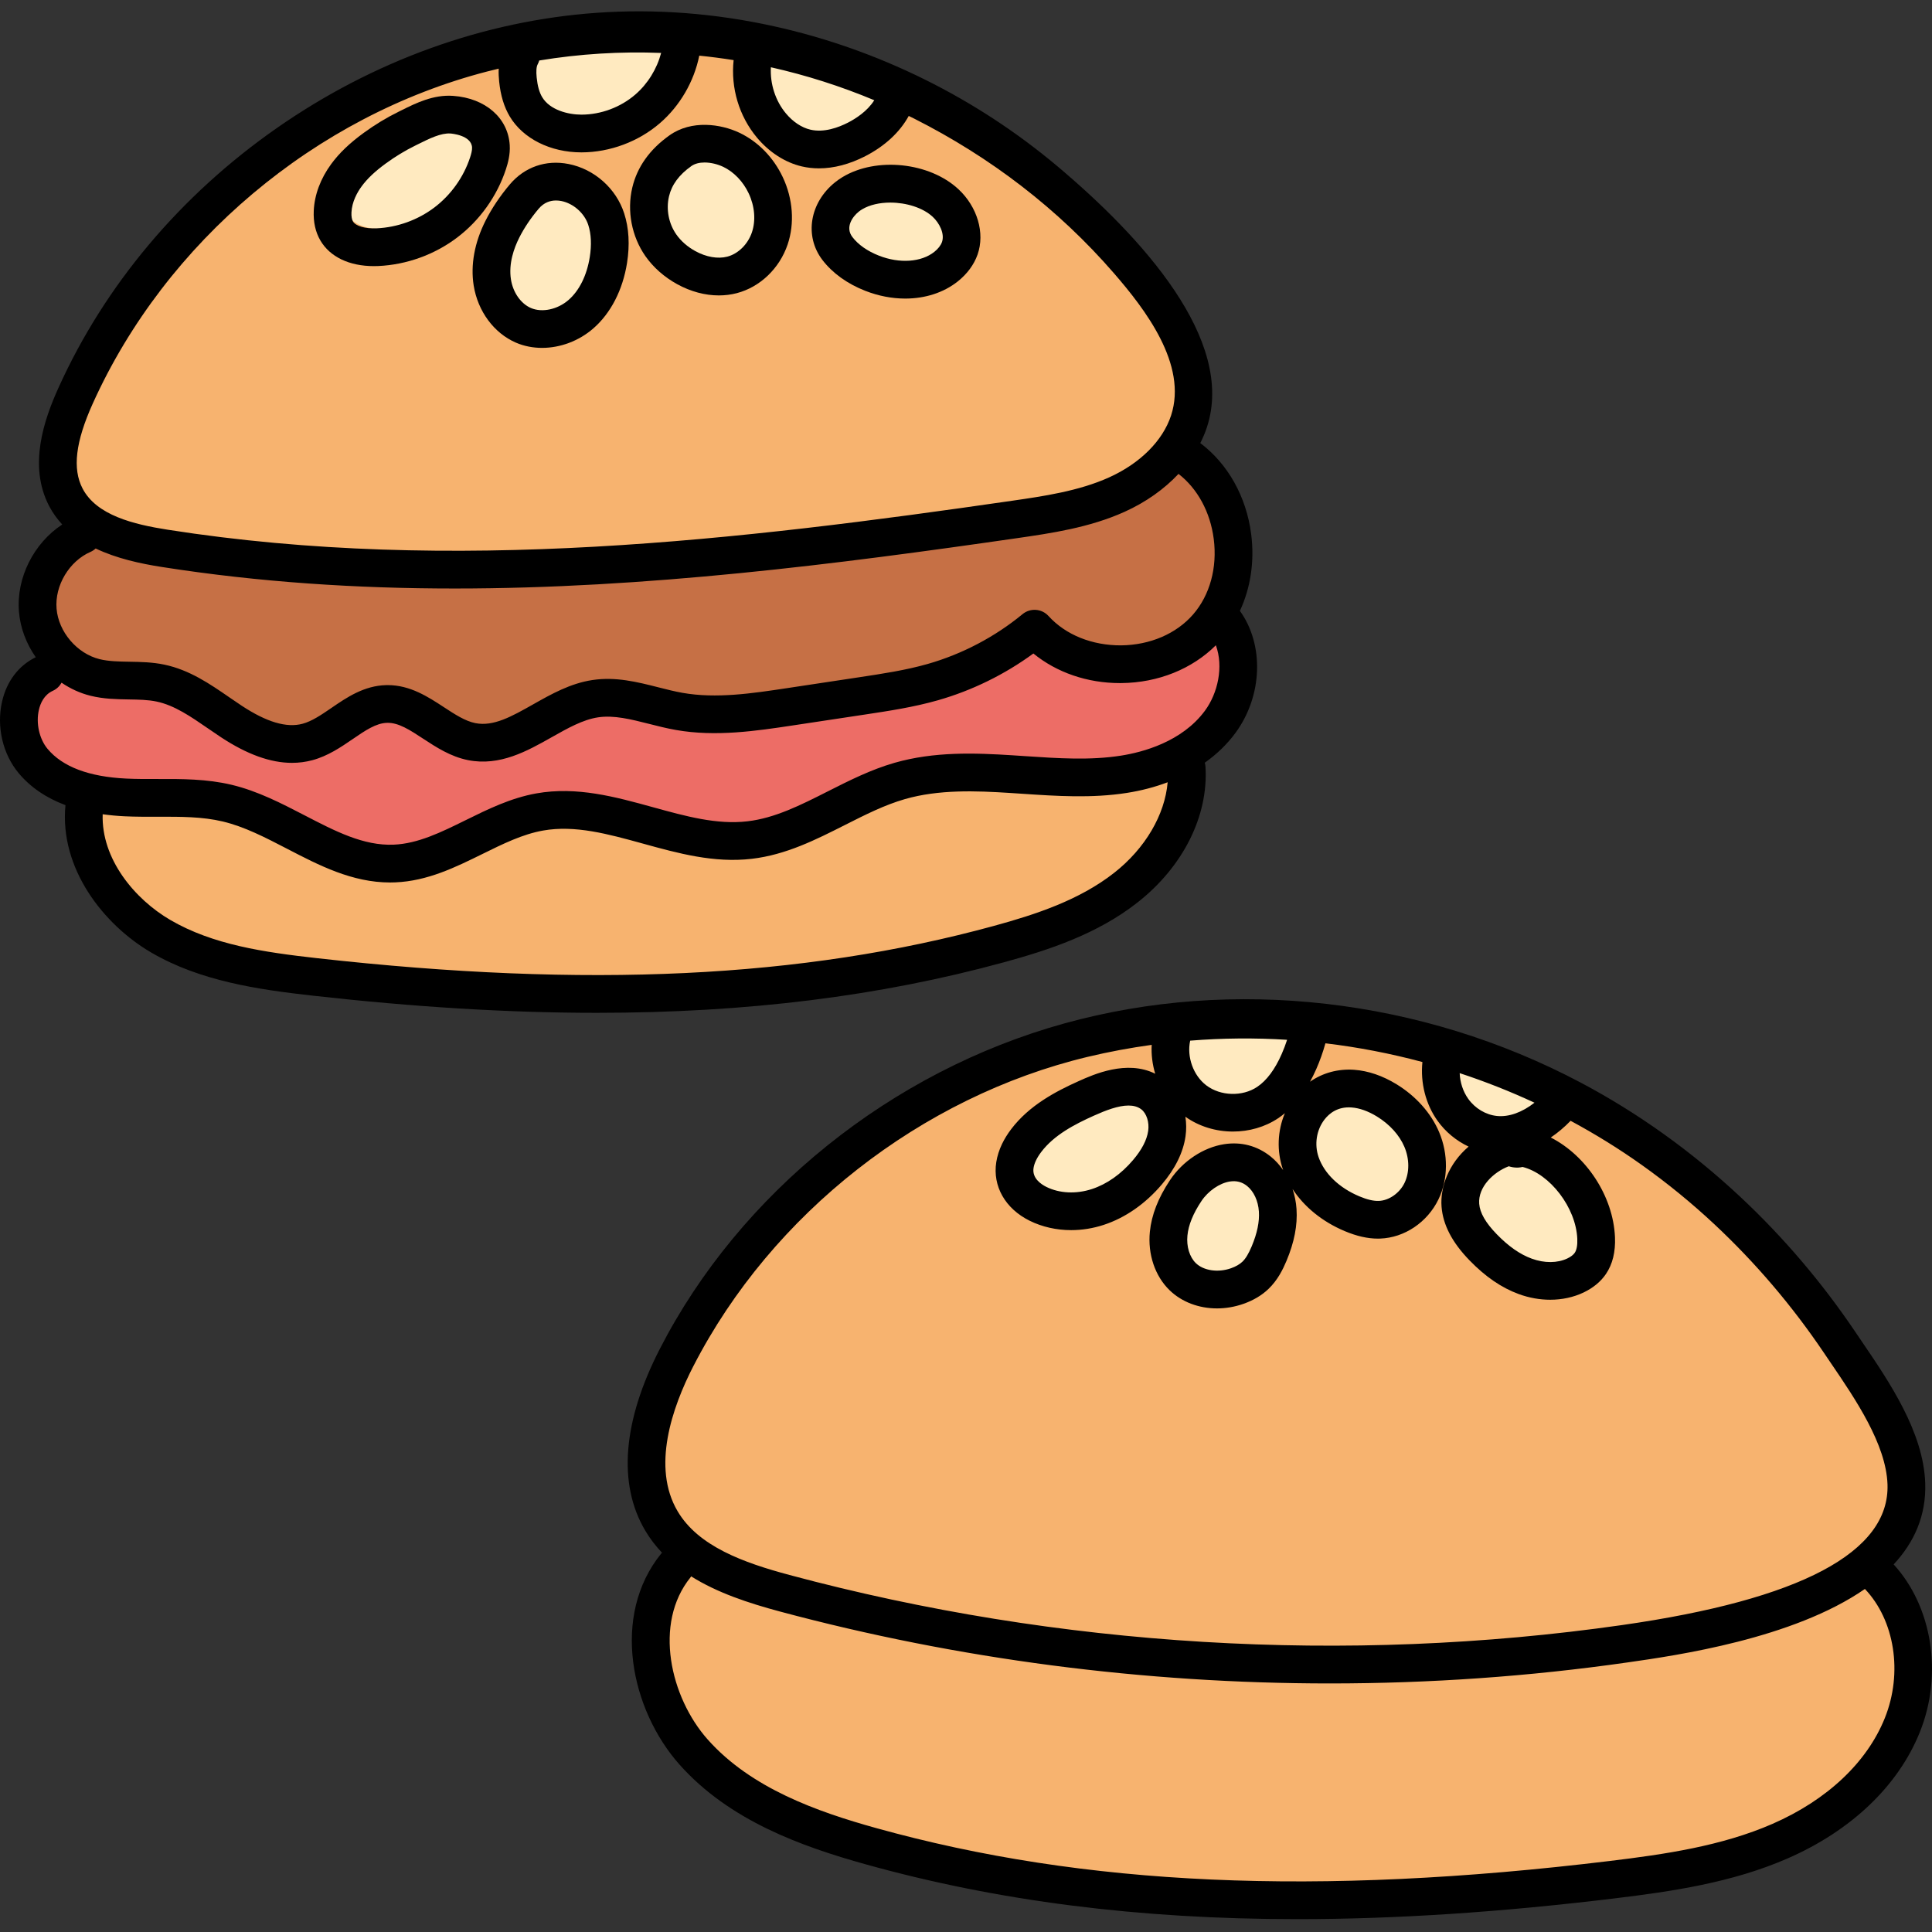<svg height="512pt" viewBox="0 -3 512 512" width="512pt" xmlns="http://www.w3.org/2000/svg"><rect x="0" y="-3" width="512" height="512" fill="#333333" stroke="none"/><path d="m208.453 417.297c46.578 12.496 95.023 18.832 143.992 18.832h.008c26.137 0 52.312-1.848 77.805-5.488 49.078-7.012 73.625-20.59 72.953-40.355-.398-11.523-8.805-23.859-15.551-33.762 0 0-1.457-2.148-1.812-2.68-8.531-12.652-18.441-24.281-29.445-34.562-12.41-11.609-26.121-21.43-40.75-29.184-1.035-.547-2.078-1.07-3.117-1.594l-3.086-1.555-1.465 2.258c-2.004 3.098-5.48 5.238-9.109 5.59-.32.035-.664.051-1.051.051-3.77 0-7.508-1.828-9.754-4.773-1.957-2.574-2.988-5.992-3.242-10.754l-.109-2.105-2.02-.609c-12.121-3.645-24.594-6.039-37.078-7.113l-2.641-.23-.551 2.594c-.262 1.227-.742 2.398-1.258 3.605-1.301 3.066-2.773 6.547-5.027 9.348-2.488 3.094-5.75 4.996-8.957 5.219-.145.012-.293.012-.438.012-.055 0-.105 0-.156 0-4.285 0-8.695-3.09-10.727-7.516-1.242-2.695-1.762-5.902-1.539-9.531l.215-3.551-3.535.387c-9.285 1.008-18.41 2.742-27.117 5.148-44.016 12.191-82.438 43.086-102.777 82.641-6.066 11.797-11.707 28.555-4.125 41.398 6.062 10.273 18.707 14.859 31.465 18.281zm181.559-106.234c2.289-3.957 6.875-6.516 11.684-6.516l.117.004c7.055.113 15.102 7.297 18.195 13.938 2.148 4.605 2.156 9.234.023 12.387-2.586 3.812-7.117 4.223-8.945 4.223-1.105 0-2.238-.133-3.281-.391-4.543-1.109-8.387-4.141-11.625-6.891-2.289-1.953-4.473-3.922-6.016-6.492-1.996-3.32-2.051-6.969-.152-10.262zm-44.836-15.723c.629-3.465 2.406-5.926 5.273-7.32 1.695-.82 3.664-1.234 5.848-1.234 3.207 0 6.918.945 9.918 2.535 5.891 3.129 11.918 11.551 11.504 19.094-.254 4.543-2.863 7.93-7.555 9.793-1.277.512-2.699.773-4.223.773-3.543 0-7.426-1.438-11.004-4.066l-.535-.414c-5.383-4.168-10.633-11.395-9.227-19.16zm-33.512 26.578c1.492-6.055 6.5-15.238 12.504-15.727.289-.023.574-.035.855-.035 2.574 0 4.863.969 6.801 2.879 3.629 3.586 4.98 9.535 4.695 13.547-.371 5.352-2.602 10.078-6.109 12.969-2.332 1.906-5.23 2.961-8.168 2.961-2.039 0-3.965-.523-5.574-1.512-5.203-3.184-6.238-10.051-5.004-15.082zm-35.637-21.621c2.859-3.328 14.57-11.211 22.359-11.211.934 0 1.777.117 2.516.348 1.723.535 3.863 2.043 4.285 6.164.258 2.488-.754 5.191-3.008 8.031-4.535 5.742-11.613 9.504-18.891 10.059-.551.035-1.078.062-1.586.062-1.656 0-3.066-.227-4.301-.691-2.035-.777-3.555-2.223-4.168-3.969-.223-.637-.332-1.266-.332-1.93 0-2.113 1.082-4.488 3.125-6.863zm0 0" fill="#f7b36f"/><path d="m496.398 416.023-1.773-1.863-2.113 1.465c-18.48 12.816-48.762 17.133-61.695 18.977-25.688 3.668-52.051 5.527-78.355 5.527-49.336 0-98.133-6.379-145.039-18.965-6.848-1.84-15.609-4.52-22.664-8.953l-2.352-1.48-1.656 2.234c-.066.09-.129.184-.191.285-10.75 13.445-5.945 34.68 4.719 46.703 12 13.523 30.023 19.918 46.07 24.387 34.465 9.594 71.266 14.258 112.5 14.258 25.766 0 52.977-1.781 83.195-5.449 14.633-1.777 30.078-4.02 43.898-10.059 15.176-6.641 26.301-17.164 31.32-29.637 5.297-13.129 2.938-28.168-5.863-37.43zm0 0" fill="#f7b36f"/><path d="m120.469 145.961c51.906 0 103.664-6.852 148.098-13.273l.109-.016c8.48-1.23 18.094-2.629 26.48-6.426 9-4.066 15.574-10.699 18.035-18.199 5.074-15.449-7.906-36.777-37.539-61.684-11.562-9.723-24.469-17.879-38.359-24.25l-2.723-1.25-1.254 2.727c-1.996 4.348-5.82 7.703-10.238 8.98-1.355.398-2.805.602-4.305.602-4.52 0-8.992-1.887-11.969-5.043-3.531-3.738-5.078-9.277-4.039-14.449l.59-2.941-2.941-.59c-6.602-1.32-13.234-2.234-19.719-2.719l-2.16-.16-.832 2c-2.484 5.98-5.176 10.316-8.465 13.652-4.266 4.32-9.676 6.812-14.914 6.84-5.844 0-11.352-3.406-13.391-8.281-.914-2.176-1.059-4.828-.402-7.27l1.277-4.762-4.812 1.051c-50.289 10.953-94.406 46.273-115.137 92.176-4.996 11.059-5.832 19.062-2.625 25.195 4.32 8.254 14.922 10.938 24.727 12.473 24.117 3.781 49.145 5.617 76.508 5.617zm101.383-93.883c1.133-4.055 6.449-6.871 11.211-7.863.953-.195 1.953-.297 2.969-.297 5.078 0 10.086 2.461 12.461 6.121 2.184 3.375 1.832 7.371-.988 11.258-1.395 1.918-3.598 3.328-6.215 3.973-1 .254-2.074.379-3.199.379-.754 0-1.473-.051-2.129-.156-3.734-.605-7.504-2.652-11.199-6.078-2.609-2.43-3.59-4.898-2.91-7.336zm-45.012-9.441c2.176-3.707 5.961-5.941 10.648-6.297.344-.023.684-.039 1.023-.039 4.348 0 8.164 2.113 10.742 5.949 3.48 5.195 4.062 12.879 1.387 18.266-1.613 3.223-4.043 5.582-6.863 6.652-1.297.5-2.617.75-3.926.75-6.004 0-11.094-5.102-13.285-9.848-2.391-5.168-2.289-11.082.273-15.434zm-41.062 15.41c2.637-5.961 7.055-13.062 13.102-13.062.918 0 1.871.16 2.832.477 2.82.926 5.199 3.312 6.527 6.547 1.035 2.527 1.453 5.508 1.309 9.371-.227 5.637-1.574 10.188-3.996 13.523-2.562 3.508-6.566 5.688-10.445 5.688-.668 0-1.316-.062-1.934-.188-4.16-.848-7.77-4.539-8.973-9.184-1.297-5.02.141-9.934 1.578-13.172zm-41.008-14.898c3.906-5.586 10.434-10.402 19.402-14.32 1.426-.621 3.012-.949 4.578-.949 2.332 0 4.477.699 6.039 1.977 2.152 1.754 2.977 4.422 2.328 7.52-.523 2.48-1.988 4.957-4.488 7.578-4.992 5.25-11.645 8.891-18.734 10.25-.883.172-2.219.398-3.66.398-.984 0-1.902-.105-2.727-.316-2.289-.586-4.074-2.055-4.773-3.922-.844-2.262-.137-5.102 2.035-8.215zm0 0" fill="#f7b36f"/><path d="m297.105 230.68c8.797-6.902 14.527-16.664 15.316-26.121l.398-4.734-4.445 1.68c-3.172 1.199-6.617 2.098-10.242 2.672-3.676.574-7.648.852-12.148.852-4.93 0-9.906-.332-14.719-.652l-1.141-.078c-.738-.051-1.473-.098-2.188-.141-3.527-.227-7.32-.434-11.184-.434-6.984 0-12.621.684-17.75 2.156-5.633 1.617-10.855 4.254-16.465 7.086-7.422 3.758-15.098 7.645-23.656 8.645-1.512.18-3.082.27-4.676.27-7.766 0-15.48-2.125-23.031-4.203-7.512-2.078-14.605-4.039-21.766-4.039-2.09 0-4.125.176-6.039.52-5.871 1.043-11.469 3.809-16.934 6.516-6.844 3.363-13.918 6.84-21.801 7.172-.418.02-.836.027-1.254.027-9.332 0-17.738-4.359-25.867-8.57l-.105-.055c-5.957-3.086-11.582-6.004-17.664-7.453-5.188-1.242-10.586-1.348-15.672-1.348l-3.301.008c-2.598 0-5.137-.012-7.645-.129-1.797-.082-3.652-.254-5.508-.516l-3.305-.465-.109 3.336c-.461 14.031 10.16 25.309 19.395 30.699 11.812 6.902 25.68 8.914 40.039 10.523 27.016 3.027 51.383 4.504 74.496 4.504 39.004 0 73.695-4.301 106.035-13.145 11.398-3.105 23.277-7.023 32.934-14.582zm0 0" fill="#f7b36f"/><path d="m25.656 174.594c2.699.664 5.5.711 8.473.766h.109c2.844.047 5.781.098 8.691.707 6.113 1.277 11.215 4.801 16.18 8.227 1.102.754 2.199 1.512 3.305 2.234 5.758 3.789 10.652 5.633 14.957 5.633 1.238 0 2.441-.156 3.578-.461 2.988-.801 5.691-2.648 8.57-4.617 3.895-2.664 7.922-5.418 12.871-5.52h.352c5.09 0 9.242 2.723 13.262 5.363 3.148 2.059 6.117 4.008 9.391 4.648.84.168 1.711.254 2.586.254 4.949 0 9.703-2.684 14.777-5.547 4.609-2.605 9.379-5.297 14.676-6.094 1.176-.18 2.355-.266 3.605-.266 4.324 0 8.578 1.082 12.688 2.125 2.453.629 4.5 1.141 6.602 1.508 2.82.5 5.781.742 9.051.742 6.574 0 13.211-1 19.641-1.969l19.141-2.891c6.141-.926 12.488-1.879 18.504-3.602 9.535-2.719 18.605-7.48 26.227-13.773.461-.375.945-.457 1.27-.457.57 0 1.094.234 1.484.664 5.07 5.566 12.836 8.762 21.305 8.762h.199c8.523-.102 16.285-3.465 21.297-9.23 5.02-5.762 7.273-13.918 6.184-22.375-1.016-7.832-4.828-14.836-10.469-19.207l-2.156-1.672-1.867 1.988c-3.574 3.801-8.184 7.031-13.332 9.352-8.938 4.043-18.879 5.48-27.672 6.754-44.602 6.445-96.547 13.32-148.652 13.32-27.551 0-52.789-1.855-77.148-5.676-4.449-.691-11.023-1.926-16.684-4.641l-1.812-.871-1.492 1.348c-.203.184-.391.309-.535.375-6.773 2.938-11.418 10.703-10.805 18.062.609 7.363 6.477 14.254 13.652 16.035zm0 0" fill="#c67045"/><g fill="#ffeac0"><path d="m411.023 337.086c-1.266 0-2.512-.148-3.703-.438-4.727-1.16-8.77-4.195-12.434-7.305-2.32-1.988-4.742-4.172-6.438-6.984-.977-1.625-1.57-3.352-1.758-5.121l-.449-4.25 2.566-3.766c1.168-1.719 2.789-3.227 4.688-4.367l6.23-3.742 6.742 2.348c6.137 2.137 12.449 7.969 15.352 14.184 2.449 5.25 2.398 10.621-.141 14.363-2.156 3.18-6.141 5.078-10.656 5.078zm-45.129-16.074c-5.566 0-10.359-3.086-12.723-4.926-5.84-4.539-11.523-12.461-9.973-21.102.082-.441.195-.914.344-1.426l1.254-4.324 3.504-2.285c.422-.273.852-.52 1.27-.727 1.949-.945 4.23-1.426 6.785-1.426 3.609 0 7.441.977 10.789 2.754 6.676 3.551 12.066 11.797 12.543 19.176l.301 4.699-2.402 3.523c-1.523 2.238-3.766 3.961-6.66 5.113-1.578.629-3.27.949-5.031.949zm26.809-25.113c-2.496-.953-4.645-2.551-6.223-4.621-1.805-2.367-2.914-5.371-3.398-9.191l-1.004-7.941 7.578 2.582c5.934 2.023 11.797 4.355 17.438 6.938l5.711 2.613-3.828 4.98c-.973 1.266-2.18 2.371-3.59 3.289l-6 3.902zm-66.191-3.852c-5.828 0-10.547-4.508-12.465-8.695-1.523-3.301-2.07-7.191-1.629-11.582l.422-4.176 4.184-.309c4.34-.32 8.703-.484 12.969-.484 2.957 0 6.078.086 9.539.266l6.453.332-1.941 6.164c-.305.969-.676 1.859-1.031 2.691-.613 1.445-1.219 2.855-1.934 4.309l-2.508 5.121-3.113 2.715c-2.461 2.148-5.348 3.434-8.125 3.621-.27.02-.547.027-.82.027zm0 0"/><path d="m322.238 340.504c-2.406 0-4.695-.621-6.621-1.801-6.055-3.711-7.297-11.555-5.891-17.27 1.312-5.352 6.523-16.598 14.273-17.234.348-.031.707-.047 1.059-.047 3.109 0 5.859 1.168 8.18 3.473 4.098 4.027 5.602 10.48 5.281 15.102-.418 5.906-2.914 11.148-6.848 14.371-2.676 2.199-6.023 3.406-9.434 3.406zm0 0"/><path d="m281.637 315.746c-1.863 0-3.48-.266-4.938-.816-2.594-1-4.555-2.895-5.355-5.195-1.535-4.363 1.32-8.602 3.156-10.742 3.609-4.188 15.852-11.934 23.781-11.934 1.152 0 2.23.152 3.207.457 4.16 1.336 5.395 5.02 5.688 7.871.316 3.023-.832 6.207-3.418 9.48-4.898 6.188-12.512 10.23-20.355 10.809-.609.047-1.215.07-1.766.07zm0 0"/><path d="m238.129 67.652c-.828 0-1.664-.066-2.48-.195-4.129-.656-8.246-2.871-12.238-6.582-3.105-2.871-3.758-5.574-3.758-7.336 0-.691.098-1.375.285-2.031 1.434-5.176 7.75-8.211 12.723-9.25l.113-.027c1.035-.199 2.145-.309 3.238-.309 5.742 0 11.43 2.824 14.156 7.027 2.648 4.117 2.285 8.922-1.035 13.512-1.668 2.297-4.273 3.984-7.332 4.75-1.184.293-2.426.441-3.672.441zm0 0"/><path d="m218.715 35.184c-5.09 0-9.961-2.066-13.359-5.672-3.953-4.199-5.707-10.371-4.578-16.105l1.004-5.117 5.07 1.219c8.762 2.105 17.379 4.91 25.621 8.336l4.809 2-2.195 4.727c-2.219 4.773-6.496 8.48-11.438 9.922-1.582.457-3.246.691-4.934.691zm0 0"/><path d="m189.863 69.902c-6.102 0-12.031-4.316-15.109-11-2.711-5.844-2.574-12.301.363-17.281 2.555-4.355 6.781-6.867 12.223-7.277.41-.027.816-.043 1.203-.043 5.078 0 9.352 2.363 12.367 6.836 3.922 5.844 4.551 14.184 1.52 20.273-1.828 3.652-4.645 6.363-7.922 7.625-1.5.574-3.062.867-4.645.867zm0 0"/><path d="m154.418 31.762c-6.832 0-12.957-3.824-15.34-9.512-1.234-2.945-1.289-6.453-.156-9.641.473-1.32 1.145-2.543 1.992-3.629l1.195-1.527 1.91-.324c4.922-.832 9.773-1.418 14.422-1.746 3.441-.238 6.969-.359 10.48-.359 1.445 0 2.891.02 4.336.059l2.066.059 1.188 1.246 3.863 2.078-2.004 4.285c-2.258 4.828-4.781 8.617-7.715 11.586-4.625 4.672-10.535 7.379-16.223 7.426zm0 0"/><path d="m145.109 82.594c-.801 0-1.59-.078-2.348-.234-4.812-.977-9.125-5.348-10.496-10.633-1.449-5.59.121-10.973 1.688-14.5 4.18-9.43 9.242-14.207 15.051-14.207 1.082 0 2.184.18 3.277.523 3.391 1.105 6.25 3.914 7.805 7.691 1.148 2.812 1.609 6.066 1.453 10.227-.227 6.016-1.703 10.934-4.383 14.621-2.922 4.016-7.539 6.512-12.047 6.512zm0 0"/><path d="m100.215 57.605c-1.145 0-2.191-.125-3.199-.383-2.949-.766-5.258-2.715-6.168-5.207-1.082-2.887-.285-6.336 2.289-10.016 4.125-5.895 10.934-10.941 20.234-15.004 1.668-.73 3.523-1.117 5.383-1.117 2.793 0 5.387.863 7.301 2.43 2.762 2.242 3.832 5.605 3.02 9.469-.609 2.855-2.246 5.66-4.996 8.555-5.266 5.543-12.297 9.395-19.801 10.836-1.535.297-2.867.438-4.062.438zm0 0"/></g><path d="m323.418 162.559-3.324 3.316c-5.73 5.723-14.078 9.055-22.902 9.145 0 0-.375.012-.41.012-7.91 0-15.379-2.551-21.027-7.176l-1.801-1.473-1.875 1.379c-7.281 5.34-15.688 9.465-24.32 11.922-6.242 1.785-12.707 2.762-18.992 3.707l-19.152 2.895c-6.543.984-13.312 2.004-20.27 2.004-3.508 0-6.691-.258-9.719-.793-2.266-.402-4.449-.949-6.934-1.59-4.047-1.02-7.871-1.984-11.715-1.984-1.02 0-2.012.07-2.953.211-4.594.699-9.031 3.215-13.328 5.652-5.27 2.969-10.715 6.043-16.727 6.043-1.125 0-2.25-.113-3.355-.332-4.035-.797-7.625-3.148-10.871-5.273-3.66-2.398-7.117-4.664-10.973-4.664l-.238.004c-3.844.078-7.203 2.383-10.754 4.824-2.871 1.965-6.125 4.195-9.805 5.176-1.465.398-3.008.598-4.59.598-5.125 0-10.742-2.055-17.164-6.281-1.129-.746-2.262-1.523-3.41-2.32-4.828-3.324-9.391-6.461-14.691-7.57-2.559-.547-5.301-.586-7.941-.629h-.141c-3.062-.055-6.227-.113-9.344-.891-2.324-.574-4.582-1.594-6.711-3.035l-2.738-1.848-1.574 2.902c-.148.27-.418.633-.902.852-2.715 1.227-4.629 3.762-5.387 7.117-1.035 4.492.121 9.574 2.941 12.945 4.527 5.422 12.27 8.426 23.008 8.926 2.379.113 4.695.121 7.258.121l3.355-.004c5.383 0 11.105.113 16.723 1.453 6.617 1.582 12.73 4.758 18.648 7.824l.203.105c7.973 4.133 15.508 8.035 23.82 8.035.383 0 .766-.008 1.137-.023 7.051-.285 13.457-3.441 20.258-6.789 5.656-2.801 11.504-5.691 17.938-6.836 2.176-.387 4.375-.578 6.715-.578 7.707 0 15.398 2.125 22.887 4.191 7.559 2.082 14.699 4.051 21.945 4.051 1.434 0 2.848-.078 4.203-.238 7.812-.906 14.832-4.457 22.262-8.211l-1.355-2.68 1.453 2.629c5.461-2.762 11.109-5.617 17.121-7.344 5.512-1.578 11.492-2.316 18.812-2.316 4.004 0 8.047.227 11.477.449l3.23.207c4.805.324 9.77.66 14.566.66 4.262 0 8.031-.266 11.527-.809 6.156-.961 17.48-3.941 24.223-13.102 4.266-5.777 5.59-13.875 3.293-20.152zm0 0" fill="#ed6d66"/><path d="m501.836 411.586c5.398-5.801 8.664-12.875 8.367-21.543-.461-13.531-9.5-26.809-16.762-37.473-.613-.902-1.211-1.785-1.793-2.645-8.812-13.07-19.062-25.105-30.469-35.766-12.879-12.039-27.094-22.219-42.254-30.246-42.227-22.371-92.121-28.086-136.898-15.684-45.867 12.703-85.918 44.922-107.137 86.184-9.855 19.16-11.215 35.812-3.93 48.16 1.289 2.188 2.805 4.145 4.48 5.918-.066.074-.145.133-.207.211-13.383 16.508-8.062 41.383 4.812 55.895 13.215 14.891 32.398 21.746 49.426 26.484 34.871 9.711 72.246 14.516 114.336 14.512 26.051 0 53.91-1.84 84.082-5.5 15.129-1.836 31.137-4.164 45.855-10.594 16.867-7.367 29.305-19.242 35.02-33.438 6.219-15.445 3.238-33.387-6.93-44.477zm-101.992-105.512c.594.195 1.41.383 2.41.355.477-.02.898-.094 1.246-.176 7.285 1.832 14.148 10.793 14.5 19.043.07 1.672-.164 2.957-.68 3.715-.359.531-1.051 1.059-1.938 1.484-2.648 1.266-6.094 1.289-9.449.062-3.117-1.137-6.156-3.258-9.293-6.488-2.941-3.027-4.457-5.664-4.637-8.059-.336-4.434 3.762-8.398 7.84-9.938zm-3.133-13.332c-2.957-.297-5.809-2-7.625-4.555-1.371-1.934-2.152-4.32-2.258-6.793 6.746 2.219 13.367 4.832 19.824 7.832-3.258 2.559-6.77 3.836-9.941 3.516zm-55.617-20.18c-.414 1.266-.883 2.512-1.418 3.73-1.801 4.117-3.996 7.062-6.52 8.75-3.91 2.617-9.691 2.449-13.445-.387-3.492-2.637-5.238-7.59-4.301-11.871 8.559-.684 17.145-.762 25.684-.223zm-157.312 86.422c20.754-40.359 60.367-71.344 104.48-81.91 5.609-1.344 11.27-2.391 16.949-3.176-.141 2.574.188 5.176.93 7.652-7.539-3.754-16.305.176-20.266 1.953-6.176 2.77-13.133 6.449-17.898 12.73-.977 1.285-1.789 2.605-2.422 3.918-.762 1.586-1.277 3.207-1.531 4.812-1.008 6.387 2.379 12.344 8.84 15.543 3.34 1.652 7.121 2.492 11 2.492 2.867 0 5.789-.461 8.617-1.387 5.719-1.871 11.051-5.578 15.418-10.723 3.547-4.176 5.66-8.465 6.277-12.754.25-1.75.227-3.5-.035-5.188 3.648 2.602 8.125 3.926 12.609 3.926 4.223 0 8.449-1.168 11.965-3.52.621-.414 1.211-.871 1.793-1.348-1.965 4.66-2.203 10.035-.516 14.918.02.055.043.109.062.164-.945-1.355-2.047-2.582-3.316-3.598-3.543-2.84-7.812-3.969-12.348-3.262-5.492.852-10.98 4.5-14.32 9.516-3.148 4.734-4.895 9.211-5.344 13.691-.59 5.949 1.359 11.734 5.219 15.48 3.25 3.156 7.789 4.828 12.57 4.828 2.332 0 4.719-.398 7.039-1.219 2.613-.922 4.828-2.238 6.586-3.918 2.461-2.348 3.855-5.223 4.797-7.465 2.074-4.945 2.941-9.441 2.656-13.746-.121-1.844-.492-3.613-1.043-5.285 3.082 4.73 7.887 8.656 13.805 11.145 3.188 1.34 6.074 1.996 8.805 1.996.203 0 .402-.004.602-.012 6.438-.227 12.496-4.305 15.441-10.379 2.586-5.336 2.652-12.008.18-17.84-2.125-5.02-6.125-9.52-11.266-12.668-3.715-2.277-7.5-3.57-11.246-3.844-4.281-.301-8.344.82-11.699 3.16.582-1.066 1.141-2.172 1.664-3.371.965-2.203 1.773-4.484 2.418-6.809 8.676 1.035 17.266 2.699 25.703 4.961-.559 5.523.859 11.145 3.98 15.531 2.117 2.98 5.012 5.352 8.262 6.883-5.352 4.551-7.555 10.828-7.172 15.898.367 4.824 2.797 9.492 7.438 14.273 4.211 4.336 8.477 7.25 13.039 8.918 2.738 1 5.566 1.496 8.316 1.496 3.141 0 6.18-.648 8.879-1.938 2.527-1.215 4.508-2.852 5.887-4.875 1.762-2.586 2.57-5.871 2.402-9.77-.465-10.938-7.672-21.664-17.016-26.41 1.828-1.23 3.59-2.715 5.254-4.43 6.508 3.504 12.82 7.402 18.883 11.715 6.754 4.805 13.188 10.059 19.242 15.719 10.852 10.145 20.613 21.602 29.008 34.051.586.871 1.195 1.766 1.816 2.68 6.539 9.602 14.672 21.547 15.035 32.188.613 17.98-23.066 30.527-70.379 37.289-73.047 10.438-149.328 5.848-220.602-13.277-12.148-3.258-24.148-7.562-29.66-16.906-6.887-11.664-1.512-27.379 4.211-38.504zm120.496-62.273c-.344 2.395-1.691 4.988-4 7.703-3.172 3.738-6.945 6.398-10.91 7.695-4.18 1.367-8.578 1.16-12.066-.566-1.453-.719-3.824-2.328-3.402-5.023.102-.645.324-1.328.668-2.035.34-.711.805-1.453 1.375-2.207 3.398-4.477 8.746-7.281 14.023-9.648 3.086-1.383 6.395-2.652 9.098-2.652 1.301 0 2.457.293 3.387 1.004 1.406 1.078 2.16 3.434 1.828 5.73zm27.441 30.566c-.84 1.996-1.605 3.262-2.477 4.094-.73.695-1.742 1.277-3.016 1.727-3.418 1.211-7.25.648-9.316-1.355-1.664-1.617-2.52-4.418-2.23-7.316.281-2.812 1.496-5.805 3.715-9.141 1.781-2.672 4.809-4.754 7.531-5.176 1.742-.266 3.23.117 4.562 1.184 1.773 1.422 2.945 3.949 3.129 6.766.18 2.719-.441 5.734-1.898 9.219zm19.273-33.578c1.242-1.613 3.492-3.477 7.16-3.211 2.133.152 4.402.961 6.742 2.391 3.375 2.07 5.961 4.93 7.285 8.047 1.363 3.219 1.371 6.797.027 9.574-1.309 2.699-4.105 4.652-6.797 4.75-1.422.055-3.121-.344-5.172-1.211-5.355-2.254-9.289-6.039-10.793-10.383-1.168-3.379-.574-7.191 1.547-9.957zm148.496 158.629c-4.73 11.75-15.297 21.695-29.746 28.008-13.48 5.891-28.66 8.086-43.055 9.832-77.57 9.406-139.383 6.637-194.531-8.719-15.621-4.348-33.141-10.543-44.629-23.488-9.891-11.145-14.434-30.738-4.523-42.961.062-.078.102-.168.16-.25 6.914 4.352 15.184 7.078 23.477 9.305 47.223 12.672 96.594 19.078 145.824 19.074 26.422 0 52.809-1.844 78.781-5.559 13.117-1.871 43.945-6.281 62.973-19.48 7.863 8.266 10.133 22.16 5.27 34.238zm0 0"/><path d="m301.422 236.188c12.105-9.488 18.852-22.945 18.043-35.992-.023-.371-.09-.727-.188-1.066 3.172-2.246 5.906-4.879 8.102-7.859 7.262-9.859 7.66-23.43 1.207-32.387 2.836-6.078 3.914-13.148 2.984-20.348-1.277-9.91-6.164-18.609-13.48-24.113.688-1.367 1.285-2.762 1.754-4.195 7.629-23.227-17.371-50.461-39.684-69.219-21.602-18.16-47.562-30.973-75.066-37.051-15.668-3.461-31.48-4.66-47-3.562-29.801 2.113-59.082 12.664-84.688 30.508-25.602 17.848-45.633 41.672-57.926 68.895-3.746 8.301-8.078 20.574-2.449 31.324.961 1.832 2.137 3.434 3.457 4.871-7.531 4.957-12.219 14.113-11.461 23.152.359 4.332 1.973 8.477 4.445 12.027-4.516 2.199-7.684 6.332-8.918 11.719-1.527 6.648.156 13.926 4.387 18.996 3.117 3.73 7.273 6.559 12.406 8.484-1.629 16.852 10.168 31.727 22.723 39.055 12.98 7.578 28.254 9.801 42.785 11.43 26.98 3.027 51.93 4.551 75.305 4.551 39.848 0 75.09-4.43 107.863-13.387 12.121-3.312 24.797-7.523 35.398-15.832zm-69.73-212.629c-1.867 2.961-4.992 4.918-6.934 5.918-2.574 1.324-6.398 2.727-10 1.883-2.309-.539-4.609-2.066-6.48-4.301-2.797-3.344-4.234-7.863-3.984-12.234 9.336 2.094 18.508 5.016 27.398 8.734zm-56.484-12.531c-1.121 4.234-3.531 8.164-6.836 11.02-3.902 3.379-9.102 5.32-14.258 5.332-.012 0-.023 0-.035 0-3.523 0-8.352-1.215-10.398-4.637-.754-1.262-1.23-2.961-1.457-5.203-.172-1.684-.078-2.859.27-3.504.176-.324.309-.664.406-1.004 10.715-1.77 21.539-2.426 32.309-2.004zm-150.613 92.887c19.359-42.875 59.035-76.223 104.551-87.98 1.004-.262 2.012-.504 3.016-.742-.055 1.238.016 2.391.113 3.352.375 3.734 1.301 6.789 2.824 9.336 3.508 5.863 10.777 9.5 18.977 9.5h.059c7.52-.02 15.094-2.848 20.777-7.766 5.285-4.57 9.02-11.012 10.402-17.867 3.047.309 6.082.703 9.105 1.184-.793 7.336 1.434 14.859 6.191 20.547 3.25 3.883 7.465 6.59 11.867 7.621 1.473.344 2.996.516 4.555.516 3.945 0 8.121-1.094 12.301-3.242 5.188-2.668 9.152-6.371 11.492-10.648.48.238.961.465 1.441.707 20.172 10.191 38.129 23.895 52.949 40.988 8.203 9.461 19.566 24.176 15.129 37.691-2.203 6.699-8.184 12.68-16.418 16.402-8.043 3.637-17.473 5-25.793 6.203-71.766 10.371-148.148 19.504-223.711 7.66-9.062-1.418-18.828-3.824-22.531-10.895-2.742-5.238-1.883-12.406 2.703-22.566zm-.59 39.332c.512-.223.953-.535 1.344-.895 5.559 2.66 11.859 4.016 17.527 4.902 25.902 4.062 51.828 5.707 77.605 5.707 50.789 0 100.98-6.398 149.082-13.348 8.977-1.301 19.152-2.77 28.484-6.988 5.633-2.547 10.477-5.996 14.273-10.039 5.035 3.902 8.414 10.105 9.332 17.227.98 7.602-1.016 14.902-5.469 20.023-4.457 5.125-11.41 8.109-19.074 8.191-7.664.039-14.676-2.754-19.242-7.777-1.793-1.977-4.82-2.195-6.883-.496-7.324 6.035-16.02 10.598-25.141 13.203-5.828 1.66-12.078 2.605-18.129 3.516l-19.148 2.891c-9.215 1.391-18.746 2.832-27.719 1.242-2.07-.367-4.16-.898-6.375-1.461-5.551-1.41-11.293-2.867-17.496-1.926-5.848.887-10.863 3.719-15.719 6.461-5.613 3.172-10.469 5.914-15.277 4.957-2.707-.535-5.441-2.328-8.336-4.223-4.195-2.746-8.938-5.855-14.898-5.855-.117 0-.238.004-.359.004-5.906.125-10.508 3.273-14.566 6.055-2.645 1.809-5.145 3.52-7.645 4.188-4.234 1.137-9.508-.43-16.113-4.777-1.098-.723-2.188-1.477-3.281-2.227-5.188-3.574-10.555-7.266-17.234-8.668-3.191-.668-6.277-.719-9.262-.77-2.836-.047-5.516-.094-7.906-.684-5.98-1.48-10.875-7.227-11.387-13.363-.516-6.141 3.359-12.617 9.012-15.07zm-11.387 52.23c-2.199-2.637-3.133-6.797-2.316-10.348.395-1.727 1.359-4 3.703-5.062 1.023-.461 1.801-1.23 2.305-2.145 2.332 1.578 4.914 2.781 7.668 3.461 3.492.867 6.875.922 10.145.977 2.633.043 5.117.082 7.371.559 4.723.988 9.043 3.965 13.621 7.117 1.148.789 2.297 1.582 3.453 2.344 6.902 4.539 13.105 6.785 18.812 6.785 1.844 0 3.633-.234 5.379-.699 4.156-1.113 7.641-3.496 10.715-5.602 3.324-2.277 6.199-4.246 9.125-4.305 3.035-.082 6.062 1.918 9.57 4.219 3.402 2.227 7.254 4.75 11.867 5.664 8.449 1.676 15.723-2.43 22.145-6.055 4.254-2.402 8.27-4.672 12.297-5.281 4.207-.637 8.738.512 13.539 1.73 2.289.582 4.66 1.184 7.094 1.613 10.582 1.875 21.406.242 30.953-1.195l19.148-2.891c6.359-.961 12.934-1.953 19.379-3.793 9.02-2.574 17.672-6.824 25.266-12.387 6.164 5.035 14.277 7.844 22.93 7.844.145 0 .289 0 .434-.004 9.715-.102 18.695-3.734 24.996-10.02 2.082 5.688.523 12.703-2.891 17.34-6.102 8.289-16.574 11.023-22.273 11.914-8.207 1.281-16.57.719-25.426.125-1.082-.074-2.16-.148-3.238-.215-10.09-.645-20.816-1.023-31.312 1.984-6.301 1.809-12.09 4.738-17.691 7.57-7.203 3.645-14.008 7.086-21.309 7.938-8.078.945-16.309-1.328-25.027-3.734-9.926-2.738-20.195-5.574-30.906-3.664-6.805 1.215-12.875 4.203-18.742 7.098-6.492 3.199-12.621 6.223-19.043 6.488-8.016.352-15.613-3.613-23.66-7.785-6.094-3.156-12.391-6.426-19.332-8.082-6.582-1.566-13.18-1.551-19.562-1.531-2.887.008-5.605.016-8.332-.113-9.875-.469-16.891-3.113-20.852-7.859zm71.352 55.445c-14.027-1.574-27.551-3.535-38.855-10.133-9.406-5.492-18.297-16.133-17.906-28.004 1.848.258 3.773.441 5.789.539 2.977.141 5.949.129 8.832.125 6.059-.02 11.789-.035 17.215 1.258 5.746 1.371 11.234 4.219 17.047 7.23 8.469 4.395 17.215 8.93 27.289 8.93.461 0 .922-.012 1.387-.031 8.535-.352 15.914-3.992 23.055-7.508 5.484-2.703 10.664-5.258 16.07-6.219 8.484-1.516 17.234.902 26.496 3.457 9.258 2.555 18.832 5.203 28.848 4.027 9.066-1.059 16.992-5.07 24.66-8.949 5.426-2.742 10.547-5.332 15.938-6.879 8.957-2.57 18.699-2.211 27.914-1.617 1.066.066 2.137.141 3.207.211 9.012.605 18.332 1.23 27.641-.223 3.848-.602 7.477-1.555 10.844-2.828-.727 8.605-5.934 17.543-14.188 24.008-9.203 7.219-20.754 11.023-31.863 14.059-50.738 13.871-107.746 16.582-179.418 8.547zm0 0"/><path d="m99.066 67.523c.387 0 .777-.008 1.172-.023 7.508-.332 14.941-3.016 20.926-7.559 5.988-4.539 10.574-10.973 12.918-18.113.543-1.656 1.148-3.879 1.004-6.348-.426-7.219-6.453-12.473-14.992-13.074-5.246-.387-9.934 1.953-13.691 3.82l-.863.43c-3.125 1.535-6.195 3.402-9.129 5.539-3.77 2.746-6.516 5.379-8.641 8.277-2.828 3.859-4.426 8.141-4.621 12.379-.137 2.992.453 5.641 1.75 7.867 2.539 4.359 7.664 6.805 14.168 6.805zm-3.227-21.141c1.496-2.043 3.547-3.984 6.461-6.105 2.469-1.801 5.047-3.363 7.656-4.648l.895-.445c2.953-1.465 6-2.98 8.539-2.805.223.02 5.52.43 5.711 3.691.047.797-.273 1.891-.52 2.641-1.715 5.23-5.074 9.941-9.457 13.266-4.387 3.324-9.828 5.289-15.324 5.531-3.035.137-5.547-.598-6.262-1.82-.305-.523-.445-1.367-.398-2.379.133-2.859 1.539-5.348 2.699-6.926zm0 0"/><path d="m179.477 72.32c3.578 1.961 7.367 2.969 11.023 2.969 1.613 0 3.203-.195 4.738-.594 6.168-1.602 11.34-6.547 13.492-12.906 1.895-5.598 1.422-12.105-1.293-17.852-2.488-5.262-6.586-9.445-11.535-11.781-4.848-2.285-12.605-3.469-18.496.719-5.246 3.727-8.559 8.391-9.848 13.859-1.453 6.164-.152 12.945 3.477 18.137 2.098 2.996 5.016 5.57 8.441 7.449zm-2.184-23.289c.727-3.078 2.656-5.695 5.906-8.008.961-.684 2.207-.961 3.52-.961 1.695 0 3.5.469 4.918 1.141 2.816 1.328 5.281 3.883 6.758 7.008 1.621 3.426 1.938 7.207.867 10.371-1.07 3.156-3.633 5.68-6.535 6.434-2.492.645-5.57.113-8.445-1.465-2.082-1.141-3.828-2.668-5.051-4.414-2.023-2.891-2.75-6.672-1.938-10.105zm0 0"/><path d="m128.664 55.5c-2.918 5.789-4 11.727-3.133 17.172 1.094 6.82 5.379 12.621 11.195 15.133 2.164.934 4.523 1.387 6.926 1.387 4.789 0 9.734-1.801 13.594-5.168 4.617-4.023 7.781-10.168 8.918-17.301.766-4.828.516-9.266-.754-13.191-2.133-6.602-7.918-11.73-14.734-13.07-5.996-1.184-11.668.793-15.57 5.414-2.621 3.109-4.789 6.348-6.441 9.625zm8.934 4.5c1.297-2.582 3.031-5.164 5.152-7.68 1.441-1.707 3.137-2.188 4.602-2.188.496 0 .969.055 1.395.137 3.207.633 6.148 3.238 7.148 6.336.781 2.41.914 5.289.395 8.547-.77 4.82-2.762 8.848-5.613 11.336-2.91 2.539-7.02 3.414-9.984 2.137-2.664-1.152-4.734-4.105-5.281-7.531-.68-4.238.812-8.375 2.188-11.094zm0 0"/><path d="m229.297 74.066c3.523 1.383 7.137 2.059 10.605 2.059 5.234 0 10.145-1.543 13.926-4.555 2.484-1.977 4.297-4.438 5.238-7.113 2-5.688-.047-12.656-5.098-17.34-7.684-7.125-21.734-8.59-30.68-3.195-.688.414-1.352.879-1.973 1.375-6.75 5.406-8.203 14.254-3.375 20.586 2.656 3.484 6.582 6.312 11.355 8.184zm-1.73-20.965c.277-.223.578-.43.887-.617 2.02-1.219 4.703-1.797 7.48-1.797 4.199 0 8.605 1.324 11.238 3.766 1.805 1.672 3.227 4.508 2.461 6.688-.312.883-1.031 1.812-2.031 2.605-3.457 2.75-9.207 3.145-14.656 1.012-3.066-1.203-5.508-2.91-7.051-4.941-2.012-2.633.105-5.461 1.672-6.715zm0 0"/></svg>